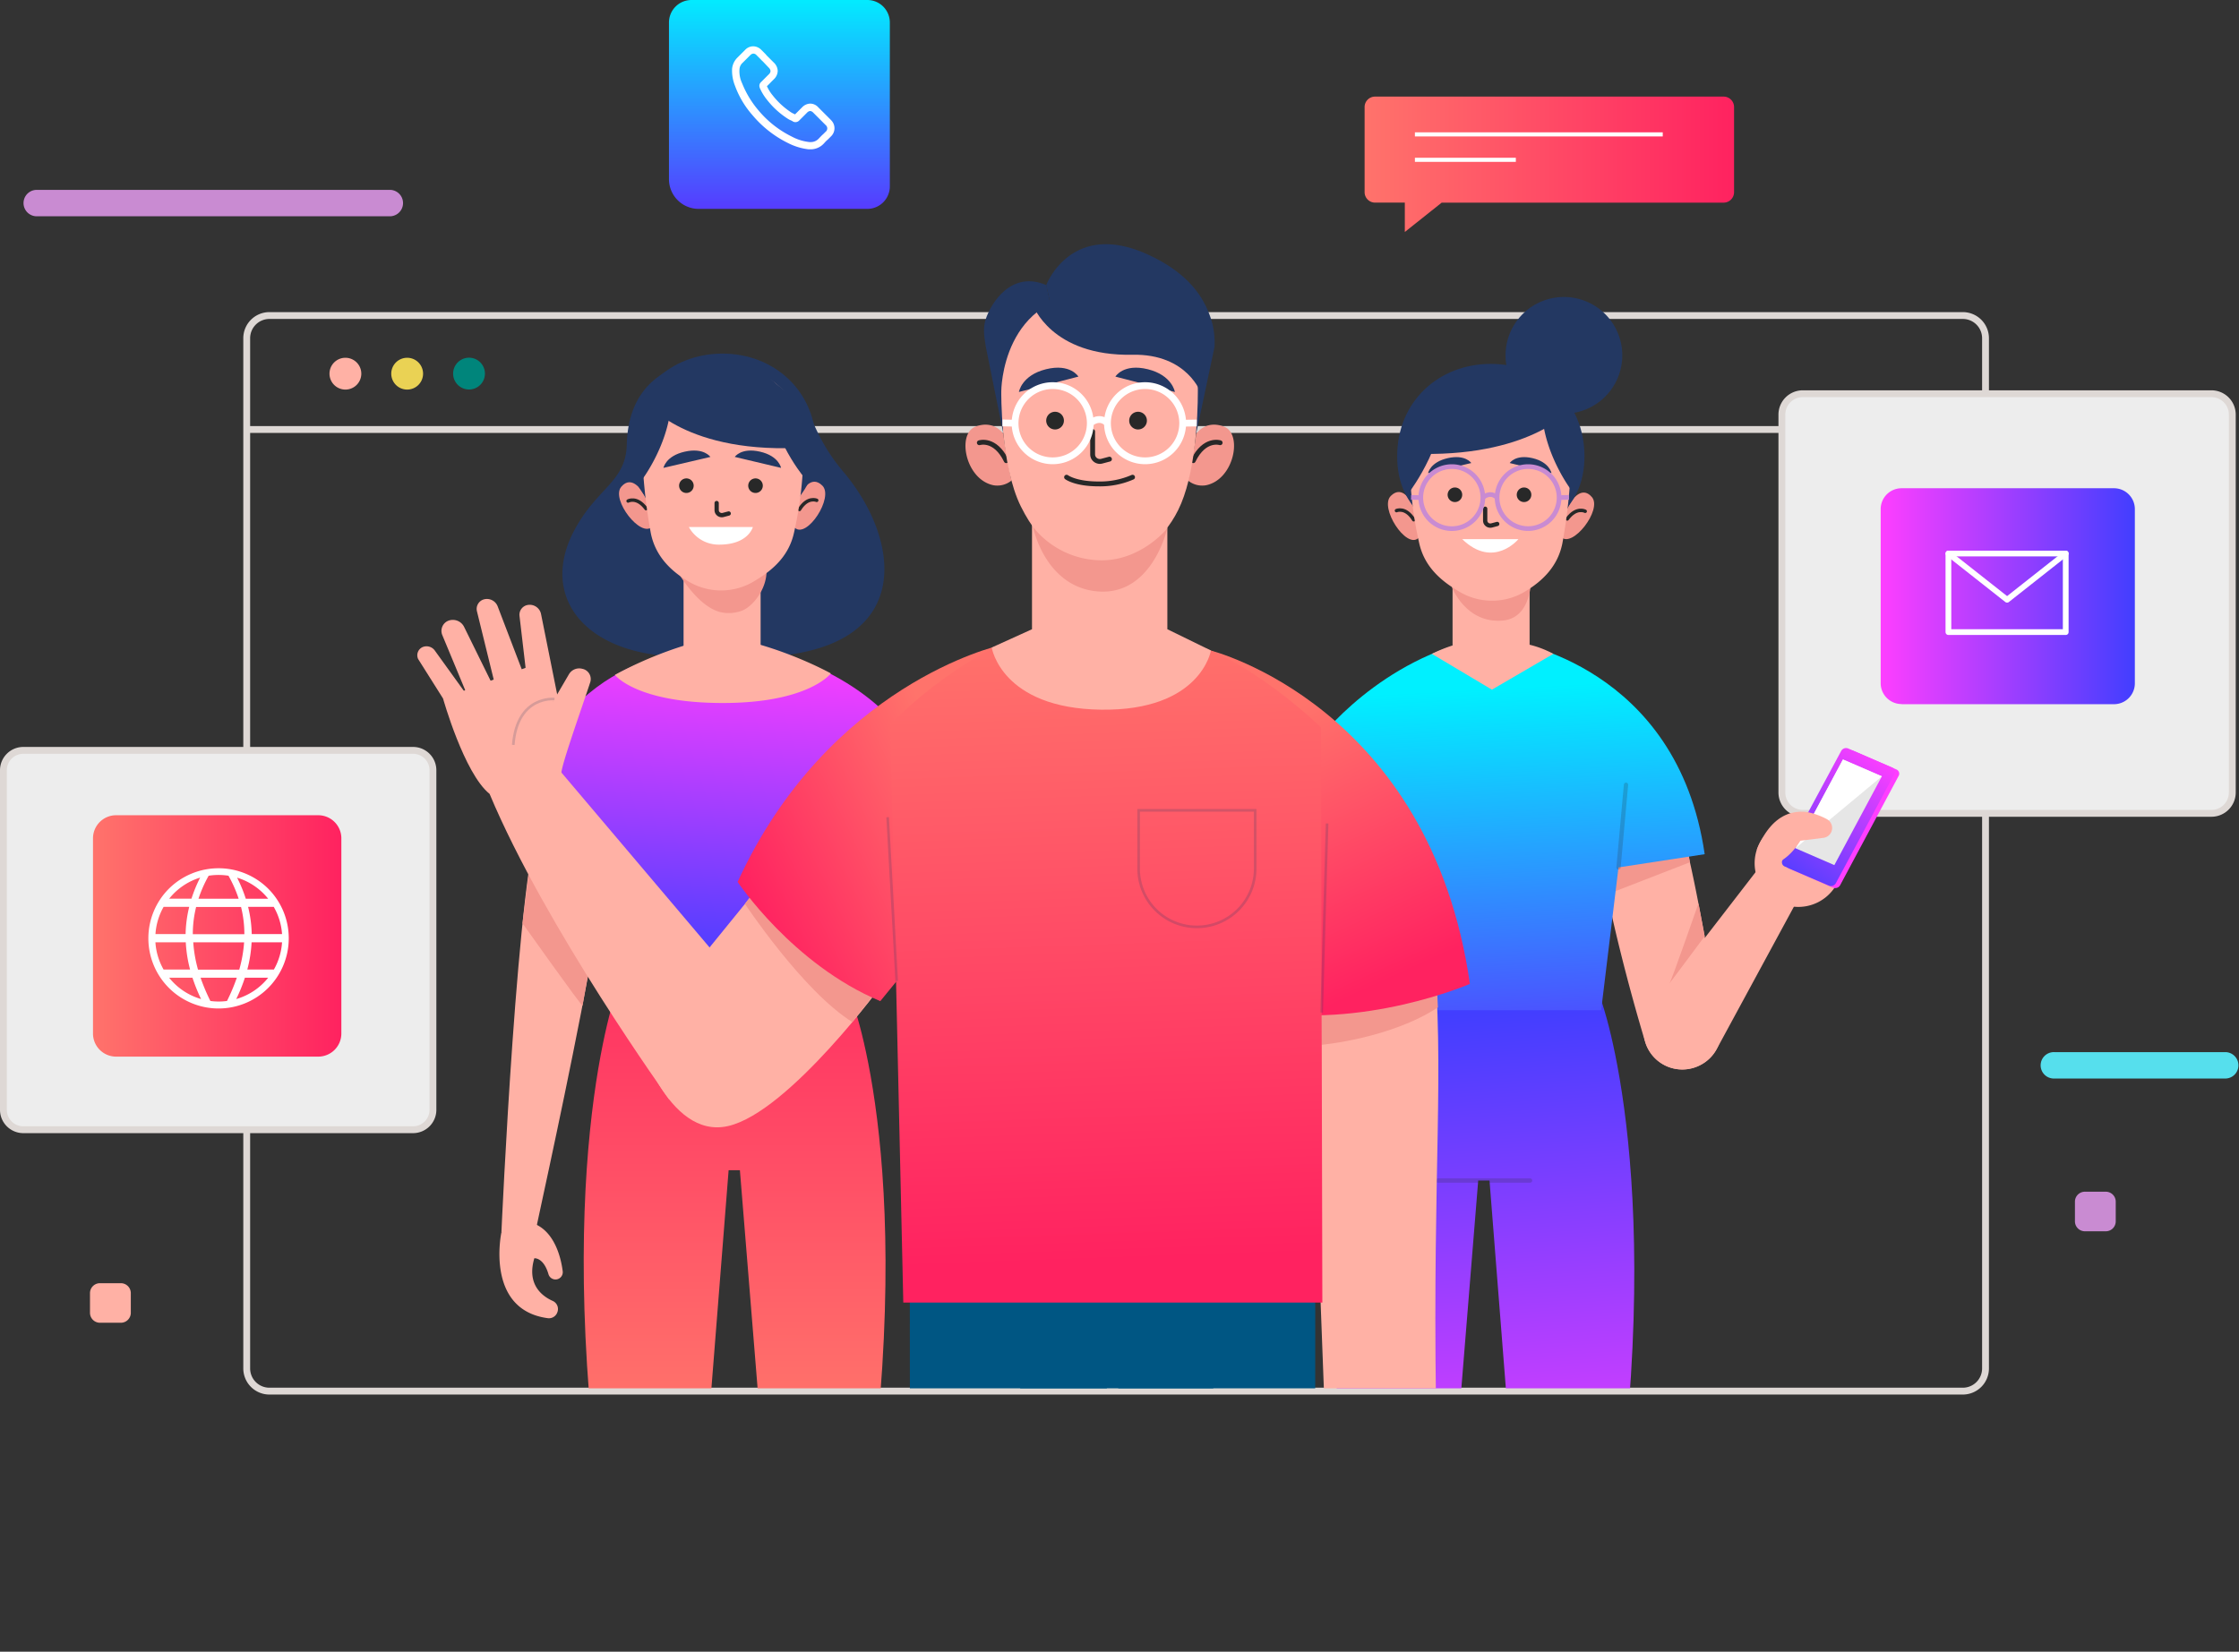 <svg xmlns="http://www.w3.org/2000/svg" xmlns:xlink="http://www.w3.org/1999/xlink" viewBox="0 0 857.35 632.62"><rect x="0" y="0" width="857.35" height="632.62" fill="#333333" stroke="none"/><defs><style>.cls-1,.cls-14,.cls-18,.cls-2,.cls-24,.cls-26,.cls-28,.cls-30,.cls-35,.cls-39,.cls-40,.cls-8{fill:none;}.cls-2{stroke:#ded8d5;stroke-width:2.62px;}.cls-14,.cls-2,.cls-28,.cls-40{stroke-miterlimit:13.33;}.cls-3{fill:#ffb1a5;}.cls-4{fill:#ead254;}.cls-5{fill:#00857b;}.cls-6{fill:#ededed;}.cls-7{fill:url(#linear-gradient);}.cls-14,.cls-40,.cls-8{stroke:#fff;}.cls-18,.cls-24,.cls-26,.cls-30,.cls-39,.cls-8{stroke-linecap:round;stroke-linejoin:round;}.cls-8{stroke-width:2.2px;}.cls-9{fill:url(#Degradado_sin_nombre_8);}.cls-10{fill:#fff;}.cls-11{fill:#c98bd2;}.cls-12{fill:url(#Degradado_sin_nombre_8-2);}.cls-13{fill:#56dfed;}.cls-14{stroke-width:1.57px;}.cls-15{fill:url(#linear-gradient-2);}.cls-16{clip-path:url(#clip-path);}.cls-17{fill:url(#linear-gradient-3);}.cls-18,.cls-24,.cls-26,.cls-30,.cls-39{stroke:#282828;}.cls-18{stroke-width:1.64px;}.cls-18,.cls-38{opacity:0.2;}.cls-19{fill:#f3978e;}.cls-20{fill:url(#linear-gradient-4);}.cls-21{fill:url(#linear-gradient-5);}.cls-22{fill:#e6e6e6;}.cls-23{fill:url(#linear-gradient-6);}.cls-24{stroke-width:1.32px;}.cls-25{fill:#233862;}.cls-26{stroke-width:1.64px;}.cls-27{fill:#282828;}.cls-28{stroke:#c98bd2;stroke-width:1.79px;}.cls-29{fill:url(#Degradado_sin_nombre_8-3);}.cls-30{stroke-width:1.64px;}.cls-31{fill:url(#linear-gradient-7);}.cls-32{fill:#005683;}.cls-33{fill:url(#Degradado_sin_nombre_8-4);}.cls-34{opacity:0.19;}.cls-35{stroke:#233862;stroke-miterlimit:10;}.cls-36{fill:url(#Degradado_sin_nombre_8-5);}.cls-37{fill:url(#Degradado_sin_nombre_8-6);}.cls-39{stroke-width:1.86px;}.cls-40{stroke-width:2.6px;}</style><linearGradient id="linear-gradient" x1="720.11" y1="228.35" x2="817.5" y2="228.35" gradientUnits="userSpaceOnUse"><stop offset="0" stop-color="#fe3eff"/><stop offset="1" stop-color="#423eff"/></linearGradient><linearGradient id="Degradado_sin_nombre_8" x1="35.61" y1="358.47" x2="130.71" y2="358.47" gradientUnits="userSpaceOnUse"><stop offset="0" stop-color="#ff736b"/><stop offset="1" stop-color="#ff2260"/></linearGradient><linearGradient id="Degradado_sin_nombre_8-2" x1="522.51" y1="62.92" x2="663.99" y2="62.92" xlink:href="#Degradado_sin_nombre_8"/><linearGradient id="linear-gradient-2" x1="298.45" y1="-2.01" x2="298.45" y2="78.77" gradientUnits="userSpaceOnUse"><stop offset="0" stop-color="#00f0ff"/><stop offset="1" stop-color="#553eff"/></linearGradient><clipPath id="clip-path"><rect class="cls-1" x="155.8" y="88.15" width="612.37" height="443.58"/></clipPath><linearGradient id="linear-gradient-3" x1="575.97" y1="604.2" x2="561.15" y2="388.2" xlink:href="#linear-gradient"/><linearGradient id="linear-gradient-4" x1="707.79" y1="314.57" x2="672.49" y2="299.98" xlink:href="#linear-gradient"/><linearGradient id="linear-gradient-5" x1="720.38" y1="289.8" x2="683.68" y2="341.57" xlink:href="#linear-gradient"/><linearGradient id="linear-gradient-6" x1="575.54" y1="263.44" x2="582.95" y2="405.32" xlink:href="#linear-gradient-2"/><linearGradient id="Degradado_sin_nombre_8-3" x1="281.28" y1="540.1" x2="281.28" y2="336.81" xlink:href="#Degradado_sin_nombre_8"/><linearGradient id="linear-gradient-7" x1="274.78" y1="247.79" x2="267.37" y2="373.79" xlink:href="#linear-gradient"/><linearGradient id="Degradado_sin_nombre_8-4" x1="478.96" y1="278.95" x2="524.49" y2="378.47" xlink:href="#Degradado_sin_nombre_8"/><linearGradient id="Degradado_sin_nombre_8-5" x1="371.54" y1="308.47" x2="288.95" y2="348.71" xlink:href="#Degradado_sin_nombre_8"/><linearGradient id="Degradado_sin_nombre_8-6" x1="420.69" y1="240.37" x2="429.16" y2="482.84" xlink:href="#Degradado_sin_nombre_8"/></defs><title>about us_1</title><g id="Layer_2" data-name="Layer 2"><g id="svg2"><g id="g14"><path id="path16" class="cls-2" d="M94.47,164.5H760.29"/></g><g id="g20"><g id="g26"><path id="path28" class="cls-2" d="M751.6,532.81H103.16a8.7,8.7,0,0,1-8.69-8.7V129.55a8.7,8.7,0,0,1,8.69-8.7H751.6a8.7,8.7,0,0,1,8.69,8.7V524.11A8.7,8.7,0,0,1,751.6,532.81Z"/></g><g id="g30"><path id="path32" class="cls-3" d="M138.35,143.12a6.09,6.09,0,1,1-6.09-6.09,6.09,6.09,0,0,1,6.09,6.09"/></g><g id="g34"><path id="path36" class="cls-4" d="M162,143.12a6.09,6.09,0,1,1-6.09-6.09,6.09,6.09,0,0,1,6.09,6.09"/></g><g id="g38"><path id="path40" class="cls-5" d="M185.69,143.12A6.09,6.09,0,1,1,179.6,137a6.09,6.09,0,0,1,6.09,6.09"/></g><g id="g42"><path id="path44" class="cls-6" d="M846.79,311.51H690.31a8,8,0,0,1-8-8V158.8a8,8,0,0,1,8-8H846.79a8,8,0,0,1,8,8V303.52a8,8,0,0,1-8,8"/></g><g id="g46"><path id="path48" class="cls-2" d="M846.79,311.51H690.31a8,8,0,0,1-8-8V158.8a8,8,0,0,1,8-8H846.79a8,8,0,0,1,8,8V303.52A8,8,0,0,1,846.79,311.51Z"/></g><g id="g50"><path id="path52" class="cls-7" d="M728.14,269.71h81.33a8,8,0,0,0,8-8V195a8,8,0,0,0-8-8H728.14a8,8,0,0,0-8,8v66.66a8,8,0,0,0,8,8"/></g><g id="g54"><path id="path56" class="cls-8" d="M791,242.1H746.08V212H791V242.1Z"/></g><g id="g58"><path id="path60" class="cls-8" d="M746.08,212l22.47,17.71L791,212"/></g><g id="g62"><path id="path64" class="cls-6" d="M158.16,432.69H8.93a7.62,7.62,0,0,1-7.62-7.61V295a7.62,7.62,0,0,1,7.62-7.61H158.16a7.62,7.62,0,0,1,7.62,7.61V425.08a7.62,7.62,0,0,1-7.62,7.61"/></g><g id="g66"><path id="path68" class="cls-2" d="M158.16,432.69H8.93a7.62,7.62,0,0,1-7.62-7.61V295a7.62,7.62,0,0,1,7.62-7.61H158.16a7.62,7.62,0,0,1,7.62,7.61V425.08A7.62,7.62,0,0,1,158.16,432.69Z"/></g><g id="g70"><path id="path72" class="cls-9" d="M121.86,404.69H44.46a8.85,8.85,0,0,1-8.85-8.85V321.09a8.85,8.85,0,0,1,8.85-8.85h77.4a8.85,8.85,0,0,1,8.85,8.85v74.75a8.85,8.85,0,0,1-8.85,8.85"/></g><g id="g74"><path id="path76" class="cls-10" d="M108,357.76H96.39A47.26,47.26,0,0,0,95,347.33h9.82A24.27,24.27,0,0,1,108,357.76m-3.12,13.57H94.7a50.29,50.29,0,0,0,1.64-10.43H108a24.27,24.27,0,0,1-3.12,10.43M90.46,382.64a63,63,0,0,0,3.31-8.17h8.92a24.18,24.18,0,0,1-12.23,8.17m-6.72.95a23.81,23.81,0,0,1-3.18-.21,73.62,73.62,0,0,1-3.76-8.91H90.68a73.62,73.62,0,0,1-3.76,8.91,23.81,23.81,0,0,1-3.18.21m-18.95-9.12H73.7A65.14,65.14,0,0,0,77,382.64a24.18,24.18,0,0,1-12.23-8.17m-2.14-3.14a24.27,24.27,0,0,1-3.12-10.43H71.14a50.29,50.29,0,0,0,1.64,10.43Zm0-24h9.82a47.26,47.26,0,0,0-1.38,10.43H59.53a24.27,24.27,0,0,1,3.12-10.43m14-11.22a54.07,54.07,0,0,0-3.33,8.08H64.79a24.26,24.26,0,0,1,11.9-8.08m7-1a23.86,23.86,0,0,1,3.8.3,49.22,49.22,0,0,1,3.9,8.82H76a49.22,49.22,0,0,1,3.9-8.82,23.86,23.86,0,0,1,3.8-.3m9.77,25.83a51.47,51.47,0,0,1-1.85,10.43H75.82A51.47,51.47,0,0,1,74,360.9Zm-19.64-3.14a43.26,43.26,0,0,1,1.27-10.43h17.2a43.26,43.26,0,0,1,1.27,10.43Zm28.82-13.57H94.12a54.07,54.07,0,0,0-3.33-8.08,24.26,24.26,0,0,1,11.9,8.08m-38-3.87a26.88,26.88,0,1,0,38,0,27,27,0,0,0-38,0"/></g><g id="g78"><path id="path80" class="cls-11" d="M149.27,82.84H14.07a5.06,5.06,0,1,1,0-10.12h135.2a5.06,5.06,0,0,1,0,10.12"/></g><path class="cls-12" d="M660,37H526.53a4,4,0,0,0-4,4V73.6a4,4,0,0,0,4,4h11.4V88.85l14.12-11.24H660a4,4,0,0,0,4-4V41A4,4,0,0,0,660,37Z"/><g id="g82"><path id="path84" class="cls-13" d="M852.3,413.08H786.68a5.06,5.06,0,1,1,0-10.11H852.3a5.06,5.06,0,0,1,0,10.11"/></g><g id="g86"><path id="path88" class="cls-11" d="M806.34,471.59h-8a3.81,3.81,0,0,1-3.81-3.82v-7.53a3.81,3.81,0,0,1,3.81-3.81h8a3.81,3.81,0,0,1,3.81,3.81v7.53a3.81,3.81,0,0,1-3.81,3.82"/></g><g id="g90"><path id="path92" class="cls-3" d="M46.28,506.62h-8a3.81,3.81,0,0,1-3.82-3.81v-7.53a3.81,3.81,0,0,1,3.82-3.81h8a3.81,3.81,0,0,1,3.81,3.81v7.53a3.81,3.81,0,0,1-3.81,3.81"/></g><g id="g98"><path id="path100" class="cls-14" d="M541.79,51.47h94.9"/></g><g id="g102"><path id="path104" class="cls-14" d="M541.79,61.21h38.65"/></g><g id="g110"><path id="path112" class="cls-15" d="M332.12,80h-64.6a11.37,11.37,0,0,1-11.36-11.36V8.61A8.62,8.62,0,0,1,264.77,0h67.35a8.62,8.62,0,0,1,8.61,8.61V71.42A8.62,8.62,0,0,1,332.12,80"/></g><g id="g114"><path id="path116" class="cls-10" d="M316.2,50.4l-1,1c-.6.51-1.12,1.11-1.72,1.71a4.08,4.08,0,0,1-3.09,1.3h-.43a18.29,18.29,0,0,1-6.71-2.07,39.16,39.16,0,0,1-12.81-10.06,37.38,37.38,0,0,1-6.28-10.4,10.7,10.7,0,0,1-1-5.34,3.62,3.62,0,0,1,1.2-2.49l2.93-2.92a1.76,1.76,0,0,1,1.2-.6,1.62,1.62,0,0,1,1.2.6l1.55,1.54a7.75,7.75,0,0,0,.86.86L294.45,26a2,2,0,0,1,.6,1.21,1.8,1.8,0,0,1-.6,1.2l-.78.77-2.15,2.15-.08.09a1.89,1.89,0,0,0-.52,2.15v.08a19.78,19.78,0,0,0,2.84,4.65,32,32,0,0,0,7.83,7.14,7.55,7.55,0,0,0,1.11.6,6.87,6.87,0,0,1,.86.43l.09.08a2,2,0,0,0,2.41-.43l3-3a1.8,1.8,0,0,1,1.2-.6,1.85,1.85,0,0,1,1.12.6l4.81,4.82a1.62,1.62,0,0,1,0,2.49m2-4.47-4.81-4.81a4.22,4.22,0,0,0-3.1-1.47,4.47,4.47,0,0,0-3.1,1.38l-2.75,2.75-.51-.26a6.25,6.25,0,0,1-.86-.43,29.71,29.71,0,0,1-7.14-6.53A15.56,15.56,0,0,1,293.67,33c.69-.6,1.29-1.29,1.9-1.89l.77-.77a4.55,4.55,0,0,0,1.46-3.18A4.55,4.55,0,0,0,296.34,24l-2.41-2.4a8.32,8.32,0,0,1-.77-.86l-1.64-1.64a4.44,4.44,0,0,0-3.09-1.37,4.29,4.29,0,0,0-3.1,1.37l-3,3a7,7,0,0,0-2,4.22,15.56,15.56,0,0,0,1.11,6.53,35.34,35.34,0,0,0,6.71,11.27,41.92,41.92,0,0,0,13.76,10.75,23,23,0,0,0,7.74,2.32h.6A6.85,6.85,0,0,0,315.43,55l.09-.08a12.47,12.47,0,0,1,1.54-1.55l1.12-1.12a4.31,4.31,0,0,0,0-6.28"/></g></g><g class="cls-16"><g id="g120"><g id="g126"><path id="path128" class="cls-17" d="M613.12,383l-48.67-6.48.38,4.83-41.62,5.54S496.39,454.22,520,602.22h33.85l12.18-150.07h4.33l11.8,150.07H616c23.64-148-2.92-219.18-2.92-219.18"/></g><g id="g130"><path id="path132" class="cls-18" d="M550.59,452.15H585.9"/></g><g id="g134"><path id="path136" class="cls-3" d="M641.54,312.05c-4.17-6.65-27.56-6.41-28.79-6.56-6.32-.74,4,49.58,17.21,93.56a14.77,14.77,0,0,0,19.9,9.39l.26-.11A14.8,14.8,0,0,0,658.89,392c-6.26-33.18-12.54-72.23-17.35-79.91"/></g><g id="g138"><path id="path140" class="cls-19" d="M647.11,330.24l-29.86,11.59-2.8-14.17L645.37,320Z"/></g><g id="g142"><path id="path144" class="cls-19" d="M652.75,358.59s-14.14,19-13.47,18.12S650.37,346,650.37,346Z"/></g><g id="g146"><path id="path148" class="cls-3" d="M673,333.05l-40.55,52.54a14.91,14.91,0,1,0,24.91,16.21l33.75-62.27Z"/></g><g id="g150"><path id="path152" class="cls-3" d="M683.47,346.54a16.73,16.73,0,1,1,21.06-10.77,16.72,16.72,0,0,1-21.06,10.77"/></g><g id="g154"><path id="path156" class="cls-3" d="M700.81,320.57s4.58-4.75-3.54-8.08-18.16-2.57-24.57,13Z"/></g><g id="g158"><path id="path160" class="cls-20" d="M709.22,287.37l17,7.36a1.75,1.75,0,0,1,.77,2.5L704.64,339a2.15,2.15,0,0,1-2.66,1l-17-7.36a1.75,1.75,0,0,1-.76-2.5l22.33-41.72a2.14,2.14,0,0,1,2.65-1"/></g><g id="g162"><path id="path164" class="cls-21" d="M707.6,286.63l17,7.36a1.75,1.75,0,0,1,.77,2.5L703,338.21a2.13,2.13,0,0,1-2.65,1l-17-7.36a1.75,1.75,0,0,1-.77-2.5L705,287.65a2.14,2.14,0,0,1,2.65-1"/></g><g id="g166"><path id="path168" class="cls-22" d="M705.69,290.88l14.91,6.46-18.2,34-14.92-6.47Z"/></g><g id="g170"><path id="path172" class="cls-10" d="M720.6,297.34l-33.12,27.54,18.21-34Z"/></g><g id="g174"><path id="path176" class="cls-3" d="M692.39,311.1a27.29,27.29,0,0,1,7.2,2.67,3.82,3.82,0,0,1-1.37,7.13L689.39,322s-4.6,7.94-10.62,8.83l5.52-13.94Z"/></g><g id="g178"><path id="path180" class="cls-23" d="M579.67,245.89c-1,0,62.59,8.79,73.08,81.27l-33,5.06-6.64,54.71h-92L502.82,285.84s20.39-29.22,58.25-39.95Z"/></g><g id="g182"><path id="path184" class="cls-18" d="M619.76,332.22l2.87-31.65"/></g><g id="g186"><path id="path188" class="cls-3" d="M585.71,246.93V221.75h-29.5v25.47a57.42,57.42,0,0,0-7.93,3.21l23,13.71,23.52-13.71a38.12,38.12,0,0,0-9.1-3.5"/></g><g id="g190"><path id="path192" class="cls-19" d="M555.93,224.83s5.3,14.06,19.45,12.85c13-1.12,10.93-20.61,10.93-20.61Z"/></g><g id="g194"><path id="path196" class="cls-19" d="M543.07,206.12c-4.63,4.19-15-11.72-10.5-16.19s7.88,2.55,7.88,2.55l2,4.75,1.51,6.43.36,1.68Z"/></g><g id="g198"><path id="path200" class="cls-24" d="M534.73,195.57s3.5-1.57,6.61,3.5"/></g><g id="g202"><path id="path204" class="cls-19" d="M597.75,205.63c4.25,4.57,15.9-10.4,11.83-15.23s-8.06,1.86-8.06,1.86l-2.39,4.57-2,6.28-.5,1.65Z"/></g><g id="g206"><path id="path208" class="cls-24" d="M607,195.83s-3.35-1.86-6.88,2.93"/></g><g id="g210"><path id="path212" class="cls-25" d="M535,174.76c0,21.06,16,31,35.86,31s35.86-10,35.86-31-16-35.39-35.86-35.39S535,153.7,535,174.76"/></g><g id="g214"><path id="path216" class="cls-3" d="M539.83,176.22a144.28,144.28,0,0,0,3.65,32c1.79,7.75,6.81,13.16,13.91,17.53l1.29.79a24.42,24.42,0,0,0,24.84.28c7.7-4.49,13.08-10.4,14.74-18.72a210.89,210.89,0,0,0,3.34-31.89s2.87-32.63-30.44-32-31.33,32-31.33,32"/></g><g id="g218"><path id="path220" class="cls-26" d="M568.7,194.85v4.51a2.1,2.1,0,0,0,.14.76,2,2,0,0,0,2.4,1.11l2.07-.55"/></g><g id="g222"><path id="path224" class="cls-25" d="M563.4,177.34l-16.56,3.88s.76-4.22,7.53-5.75,9,1.87,9,1.87"/></g><g id="g226"><path id="path228" class="cls-25" d="M578.09,177.34l16,3.88s-.73-4.22-7.27-5.75-8.72,1.87-8.72,1.87"/></g><g id="g230"><path id="path232" class="cls-27" d="M559.9,189.5a2.79,2.79,0,1,1-2.79-2.79,2.78,2.78,0,0,1,2.79,2.79"/></g><g id="g234"><path id="path236" class="cls-27" d="M586.37,189.5a2.79,2.79,0,1,1-2.79-2.79,2.78,2.78,0,0,1,2.79,2.79"/></g><g id="g238"><path id="path240" class="cls-10" d="M559.9,206.49h21.53s-9.54,11.61-21.53,0"/></g><g id="g242"><path id="path244" class="cls-28" d="M567.81,190.58a11.88,11.88,0,1,1-11.88-11.87A11.87,11.87,0,0,1,567.81,190.58Z"/></g><g id="g246"><path id="path248" class="cls-28" d="M597,190.58a11.87,11.87,0,1,1-11.87-11.87A11.86,11.86,0,0,1,597,190.58Z"/></g><g id="g250"><path id="path252" class="cls-28" d="M567.81,190.58s2.81-2.63,5.42,0"/></g><g id="g254"><path id="path256" class="cls-28" d="M544.06,190.58l-3.74-.09"/></g><g id="g258"><path id="path260" class="cls-28" d="M597,190.58l3.77-.09"/></g><g id="g262"><path id="path264" class="cls-25" d="M601.17,187s-13.31-18-10.24-36.24a26.24,26.24,0,0,1,12.46,17.81C606,181.45,601.17,187,601.17,187"/></g><g id="g266"><path id="path268" class="cls-25" d="M539.81,188.26s15.47-20.45,12.4-38.69c0,0-10.73,6.2-13.31,19s.91,19.65.91,19.65"/></g><g id="g270"><path id="path272" class="cls-25" d="M600.06,158S583,176.7,536.16,173.5c0,0,7.17-27.47,29.84-30.4,0,0,26.19-3.13,34.06,14.88"/></g><g id="g274"><path id="path276" class="cls-25" d="M621.2,136.09a22.35,22.35,0,1,1-22.34-22.34,22.35,22.35,0,0,1,22.34,22.34"/></g><g id="g278"><path id="path280" class="cls-29" d="M326.13,383l-41.61-5.55.38-4.83-48.67,6.48s-26.56,71.19-2.92,219.18h33.85L279,448.21h4.32l12.18,150.06h33.85C353,450.28,326.13,383,326.13,383"/></g><g id="g282"><path id="path284" class="cls-25" d="M322.81,180.53c-5.63-6.63-10.14-14.36-14-25.2-4.12-11.65-17.59-6.91-17.59-6.91S280,134,263.14,139,240.37,156.06,240,170.35s-11.58,16.52-20.24,33.05c-15.28,29.19,10.45,53.77,57.28,46.95l.06-.45a49.11,49.11,0,0,0,17.16,1.6c56.27-3.34,50.84-44.72,28.52-71"/></g><g id="g286"><path id="path288" class="cls-19" d="M304.39,202.17c4.63,4.2,15-11.71,10.5-16.18s-7.88,2.54-7.88,2.54l-2,4.75-1.51,6.43-.36,1.69Z"/></g><g id="g290"><path id="path292" class="cls-24" d="M312.73,191.63s-3.5-1.58-6.61,3.5"/></g><g id="g294"><path id="path296" class="cls-19" d="M249.71,201.69c-4.26,4.57-15.9-10.41-11.83-15.24s8.06,1.87,8.06,1.87l2.39,4.56,2,6.28.49,1.65Z"/></g><g id="g298"><path id="path300" class="cls-24" d="M240.51,191.89s3.35-1.87,6.88,2.92"/></g><g id="g302"><path id="path304" class="cls-25" d="M312.5,170.81c0,21.06-16.05,31.05-35.86,31.05s-35.86-10-35.86-31.05,16.06-35.38,35.86-35.38,35.86,14.33,35.86,35.38"/></g><path id="path306" class="cls-3" d="M291.25,256h-29.5v-38.2h29.5Z"/><g id="g308"><path id="path310" class="cls-19" d="M257.45,215.42s8.21,16.39,18.31,19a14.21,14.21,0,0,0,8.19-.47c3.8-1.35,8.62-7,9.44-13.29l.38-3.58s-18,9.78-36.32-1.61"/></g><g id="g312"><path id="path314" class="cls-3" d="M307.63,172.28a144.19,144.19,0,0,1-3.65,32c-1.79,7.75-6.81,13.17-13.91,17.53l-1.29.8a24.42,24.42,0,0,1-24.85.27c-7.69-4.48-13.07-10.4-14.73-18.71a210.89,210.89,0,0,1-3.34-31.89s-2.87-32.64,30.44-32,31.33,32,31.33,32"/></g><g id="g316"><path id="path318" class="cls-30" d="M274.42,192.67v2.68a2.1,2.1,0,0,0,.14.76,2,2,0,0,0,2.4,1.11l2.07-.55"/></g><g id="g320"><path id="path322" class="cls-25" d="M281.36,175l17.72,4.2s-.81-4.56-8.06-6.21-9.66,2-9.66,2"/></g><g id="g324"><path id="path326" class="cls-25" d="M272.05,175l-18,4.2s.82-4.56,8.16-6.21,9.79,2,9.79,2"/></g><g id="g328"><path id="path330" class="cls-27" d="M265.62,186a2.79,2.79,0,1,1-2.79-2.77,2.78,2.78,0,0,1,2.79,2.77"/></g><g id="g332"><path id="path334" class="cls-27" d="M292.09,186a2.79,2.79,0,1,1-2.79-2.77,2.78,2.78,0,0,1,2.79,2.77"/></g><g id="g336"><path id="path338" class="cls-10" d="M263.78,201.86h24.5s-1.73,6.73-12.84,6.73a13,13,0,0,1-11.66-6.73"/></g><g id="g340"><path id="path342" class="cls-25" d="M246.29,183.1s13.31-18,10.24-36.25a26.28,26.28,0,0,0-12.46,17.82c-2.57,12.84,2.22,18.43,2.22,18.43"/></g><g id="g344"><path id="path346" class="cls-25" d="M307.65,182.5s-15.47-18.63-12.4-36.87c0,0,10.73,6.2,13.31,19s-.91,17.83-.91,17.83"/></g><g id="g348"><path id="path350" class="cls-25" d="M247.4,154s15.29,20.54,62.08,17.33c0,0-5.35-29.29-28-32.22,0,0-26.18-3.12-34,14.89"/></g><g id="g352"><path id="path354" class="cls-3" d="M204.75,473.34c-.68,1.08,38.94-172.4,27.18-169.78-1.07.24-21.68,2.15-24.74,8.38C198.31,330,192,472,192,472Z"/></g><g id="g356"><path id="path358" class="cls-3" d="M192,472s-6.39,29.63,17.76,32.87a3.4,3.4,0,0,0,3.65-2.24l.07-.2a3.39,3.39,0,0,0-1.88-4.19c-3.94-1.77-10-6.21-7-16.31,0,0,3.5-.43,5.42,6.08a2.79,2.79,0,0,0,5.45-1.13c-.58-4.56-2.87-15.54-11.67-18.48Z"/></g><g id="g360"><path id="path362" class="cls-19" d="M200.07,353.62s22.83,32.15,23,31.53S231,340,231,340L203.3,328Z"/></g><g id="g364"><path id="path366" class="cls-31" d="M263.51,249.72c1,0-56.43,1-66.92,73.5l33,5L236.23,383h92l18.27-101.1s-13-21.9-50.84-32.63Z"/></g><g id="g368"><path id="path370" class="cls-3" d="M235.45,258.48s8.11,10.77,41.35,10.77c32.93,0,41.35-11.33,41.35-11.33s-19.41-10.85-41.94-14.36a149.54,149.54,0,0,0-40.76,14.92"/></g><g id="g372"><path id="path374" class="cls-32" d="M348.38,488.08l.08,144.54H420l5.49-144.54Z"/></g><g id="g376"><path id="path378" class="cls-32" d="M503.64,488.08l-.08,144.54H432.05l-5.49-144.54Z"/></g><path id="path380" class="cls-32" d="M464.59,538.3H390.65V488.08h73.94Z"/><g id="g382"><path id="path384" class="cls-3" d="M548.81,361.94c4.44,49-.24,84.67,1.05,174.79l-42.68,1.79-6.35-168.7Z"/></g><g id="g386"><path id="path388" class="cls-19" d="M506.09,400.16s26.43-2.41,44.5-14.33l-.48-10.49-44,6Z"/></g><g id="g390"><path id="path392" class="cls-33" d="M463.69,249.18s83.95,21.11,99.16,127.66c0,0-41.09,17.81-82.26,10.15l9.26-35.63Z"/></g><g id="g394"><path id="path396" class="cls-3" d="M212.94,293.48l62.51,73.82-19.13,53.86s-47.51-66.05-68.85-117.1Z"/></g><g id="g398"><path id="path400" class="cls-3" d="M215,296.15s-21.95,12.4-27.53,7.91c-9.76-7.84-17.82-36.53-17.82-36.53s41-15.47,40.66-14.87S215,296.15,215,296.15"/></g><g id="g402"><path id="path404" class="cls-3" d="M215,296.15c-.39-2.21,8.14-26,11.06-35a4,4,0,0,0-3.12-5,4.56,4.56,0,0,0-5.08,2.09l-10.29,17.59Z"/></g><g id="g406"><path id="path408" class="cls-3" d="M214.24,270.38l-7.06-35.17a4.42,4.42,0,0,0-5.12-3.5,3.81,3.81,0,0,0-3.13,4.22L202,262.12Z"/></g><g id="g410"><path id="path412" class="cls-3" d="M200.19,257.41l-9.6-25.11a4.41,4.41,0,0,0-5.45-2.69,3.8,3.8,0,0,0-2.51,4.51l7.12,29Z"/></g><g id="g414"><path id="path416" class="cls-3" d="M189.87,264.81l-12.14-24.67a4.82,4.82,0,0,0-6.16-2.36,4.19,4.19,0,0,0-2.17,5.55l9.68,23.29Z"/></g><g id="g418"><path id="path420" class="cls-3" d="M169.65,267.53l-9.53-15.11a3.42,3.42,0,0,1,1.67-4.57,3.9,3.9,0,0,1,4.76,1.39l12.53,17.38Z"/></g><g id="g422" class="cls-34"><path id="path424" class="cls-35" d="M212.32,267.74s-14.31-1.5-15.78,17.57"/></g><g id="g426"><path id="path428" class="cls-3" d="M243.64,396s11.76,40.68,35.19,35.28,59.93-55.45,59.93-55.45l-8.17-85.43-65.75,80.92Z"/></g><g id="g430"><path id="path432" class="cls-19" d="M285.23,346.16s22.2,33.48,41.14,45.29l12.39-15.65-47.81-37Z"/></g><g id="g434"><path id="path436" class="cls-36" d="M382.36,247.33S317.18,262,282.45,337.77c0,0,21,31.61,54.63,45.67l22.52-27.59Z"/></g><g id="g438"><path id="path440" class="cls-37" d="M382.36,247.1a163.41,163.41,0,0,0-41.47,30.37l5,221.42H506.35l-.52-220.27s-20.22-19.79-42.14-29.44c-18.62-8.2-63.24-11.37-81.33-2.08"/></g><g id="g442" class="cls-38"><path id="path444" class="cls-35" d="M458.27,355h0A22.31,22.31,0,0,1,436,332.67V310.36h44.63v22.31A22.32,22.32,0,0,1,458.27,355Z"/></g><g id="g446" class="cls-38"><path id="path448" class="cls-35" d="M506.09,387.82l2.08-72.43"/></g><g id="g450" class="cls-38"><path id="path452" class="cls-35" d="M343.36,375.74,339.89,313"/></g><g id="g454"><path id="path456" class="cls-25" d="M384.23,166.23l-6.68-33.09c-.38-2.69-1.42-6.85-.14-10.76,2.11-6.47,9.9-18.88,23.21-13.2l2.87,13.1s-13.82,2.79-19.36,20.87Z"/></g><g id="g458"><path id="path460" class="cls-25" d="M399.64,116c-.25,4.35-4.08,23.37-17.57,30.3,0,0-11.82-25.34,17.57-30.3"/></g><g id="g462"><path id="path464" class="cls-3" d="M447,241h0V184.82H395.17V241l-15.42,7s3.62,23.29,41.86,23.81,42.08-22.66,42.08-22.66Z"/></g><g id="g466"><path id="path468" class="cls-25" d="M400.62,109.18s9.5-25.07,38.81-11.74c17.74,8.07,22.71,18.88,24.82,26.55a30.6,30.6,0,0,1,.8,8.94L458,166.23l-27.68-46.07-26.79,2.12Z"/></g><g id="g470"><path id="path472" class="cls-19" d="M458,166.23s3.49-5.56,10.69-2.83,3.94,20.23-6.86,22.45a8.54,8.54,0,0,1-6.91-1.8s2.66-12.92,3.08-17.82"/></g><g id="g474"><path id="path476" class="cls-39" d="M467.22,169.57s-6-2-10.31,6.87"/></g><g id="g478"><path id="path480" class="cls-19" d="M384.23,166.23s-3.49-5.56-10.69-2.83-3.94,20.23,6.86,22.45a8.54,8.54,0,0,0,6.91-1.8s-2.66-12.92-3.08-17.82"/></g><g id="g482"><path id="path484" class="cls-39" d="M375,169.57s6-2,10.31,6.87"/></g><g id="g486"><path id="path488" class="cls-3" d="M458.68,149.63c0,10.54-1,32.6-7.52,45.69-6.08,12.3-16.15,18.91-29.34,19.31s-23-4.7-30.91-20.65-7.5-44.15-7.5-44.15,0-37.67,37.22-37.67c39.21,0,38.05,37.47,38.05,37.47"/></g><g id="g490"><path id="path492" class="cls-19" d="M395.56,201.84s4.33,22,23.49,24.54c22,2.91,27.91-24,27.91-24s-9.74,12.21-25.14,12.23a33.7,33.7,0,0,1-26.26-12.79"/></g><g id="g494"><path id="path496" class="cls-39" d="M418.39,165.27V174a2.91,2.91,0,0,0,.2,1.07,2.81,2.81,0,0,0,3.35,1.55l2.89-.77"/></g><g id="g498"><path id="path500" class="cls-27" d="M407.39,161.1a3.39,3.39,0,1,1-3.39-3.39,3.38,3.38,0,0,1,3.39,3.39"/></g><g id="g502"><path id="path504" class="cls-27" d="M439.17,161.1a3.39,3.39,0,1,1-3.39-3.39,3.39,3.39,0,0,1,3.39,3.39"/></g><g id="g506"><path id="path508" class="cls-25" d="M427.1,144.24l22.79,5.89s-1-6.39-10.36-8.71-12.43,2.82-12.43,2.82"/></g><g id="g510"><path id="path512" class="cls-25" d="M412.94,144.24l-22.78,5.89s1-6.39,10.36-8.71,12.42,2.82,12.42,2.82"/></g><g id="g514"><path id="path516" class="cls-39" d="M408.41,182.77s3.36,2.57,12.2,2.57a31,31,0,0,0,13.06-2.57"/></g><g id="g518"><path id="path520" class="cls-40" d="M417.49,162.09a14.4,14.4,0,1,1-14.4-14.4A14.39,14.39,0,0,1,417.49,162.09Z"/></g><g id="g522"><path id="path524" class="cls-40" d="M452.87,162.09a14.4,14.4,0,1,1-14.4-14.4A14.4,14.4,0,0,1,452.87,162.09Z"/></g><g id="g526"><path id="path528" class="cls-40" d="M417.49,162.09s3.41-3.18,6.58,0"/></g><g id="g530"><path id="path532" class="cls-40" d="M388.69,162.09l-4.83-.12"/></g><g id="g534"><path id="path536" class="cls-40" d="M452.87,162.09l5.39-.08"/></g><g id="g538"><path id="path540" class="cls-25" d="M395.56,116.87s6.91,19.65,38.12,19c21.2-.41,26.27,14.93,26.27,14.93s-3.69-34.3-4.66-34S423,108.52,423,108.52Z"/></g></g></g></g></g></svg>